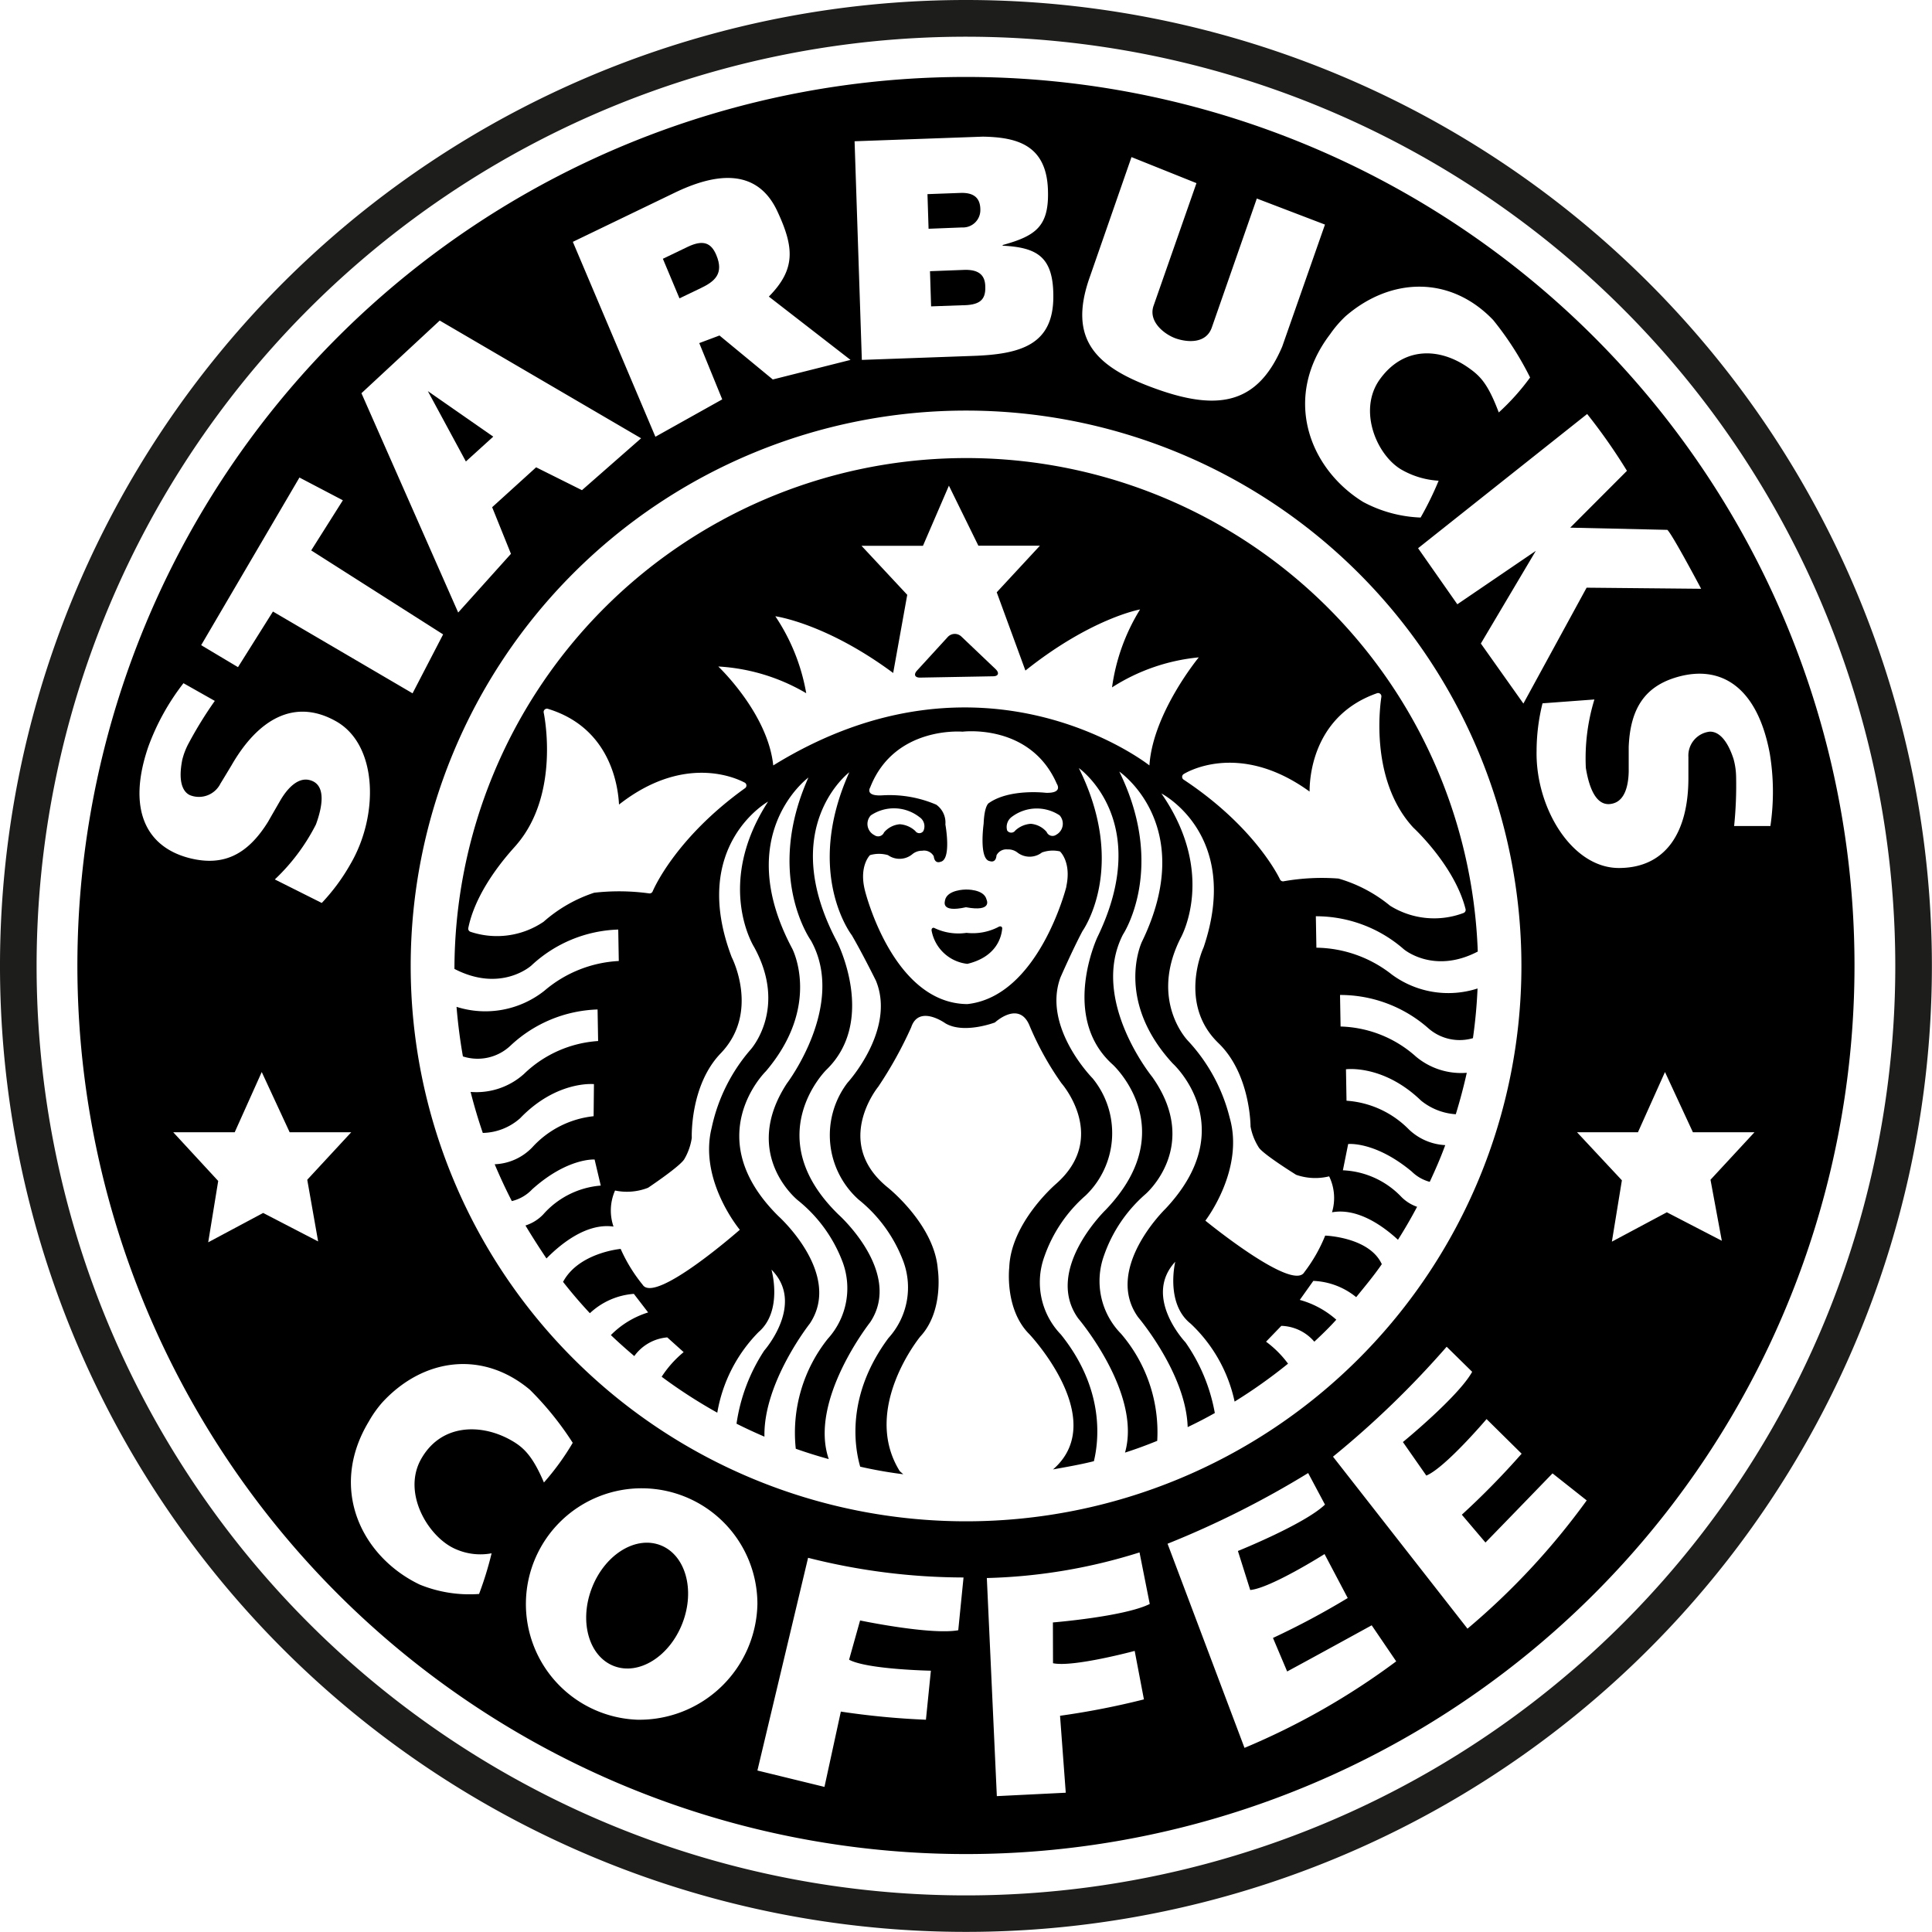 <svg id="Layer_1" data-name="Layer 1" xmlns="http://www.w3.org/2000/svg" viewBox="0 0 175.75 175.75"><defs><style>.cls-1{fill:#1d1d1b;}.cls-1,.cls-2{fill-rule:evenodd;}</style></defs><title>starbucks_logo</title><path class="cls-1" d="M87.87,0a87.87,87.87,0,1,0,87.87,87.87A87.88,87.88,0,0,0,87.87,0Zm0,172.42a84.54,84.54,0,1,1,84.54-84.54A84.54,84.54,0,0,1,87.87,172.42Z"/><path class="cls-2" d="M90.83,84.32a5.06,5.06,0,0,1-2.91.54A5.06,5.06,0,0,1,85,84.42c-0.1-.06-0.3,0-0.25.26a3.72,3.72,0,0,0,3.25,3c2.69-.65,3.11-2.48,3.17-3.24C91.15,84.23,90.93,84.25,90.83,84.32Z"/><ellipse cx="57.96" cy="146.07" rx="5.89" ry="4.42" transform="translate(-99.18 147.74) rotate(-68.97)"/><path class="cls-2" d="M87.87,82.53c2.44,0.45,1.88-.68,1.88-0.68-0.22-1-1.91-.93-1.91-0.93s-1.7,0-1.88,1C86,81.92,85.45,83.07,87.87,82.53Z"/><path class="cls-2" d="M87.48,57.93a0.87,0.87,0,0,0-1.25,0L83.42,61c-0.33.36-.2,0.65,0.29,0.64l6.62-.12c0.49,0,.6-0.29.25-0.64Z"/><path class="cls-2" d="M84.6,24.67l0.1,3.2,2.77-.1c1.54,0,2.2-.4,2.16-1.66,0-1-.5-1.6-1.89-1.56Z"/><polygon class="cls-2" points="44.87 39.72 38.92 35.58 42.38 41.98 44.87 39.72"/><path class="cls-2" d="M87.52,20.69a1.58,1.58,0,0,0,1.66-1.61c0-1.14-.67-1.57-1.81-1.53l-3,.11,0.1,3.15Z"/><path class="cls-2" d="M63.77,26.2c1.23-.59,2.11-1.3,1.39-3-0.47-1.12-1.2-1.41-2.59-.75L60.3,23.54l1.51,3.6Z"/><path class="cls-2" d="M123.37,118c0.81-1,1.6-1.94,2.33-3-1.13-2.47-5.15-2.6-5.15-2.6a14.14,14.14,0,0,1-1.9,3.33c-1.06,1.81-9-4.69-9-4.69s3.58-4.63,2.21-9.37a15.87,15.87,0,0,0-3.8-7s-3.54-3.61-.67-9.32c0,0,3.36-5.82-1.74-13.17,0,0,7.31,3.73,3.84,14,0,0-2.39,5.1,1.35,8.71,2.93,2.82,2.92,7.59,2.92,7.59a5.32,5.32,0,0,0,.73,1.87c0.31,0.59,3.42,2.52,3.42,2.52a5.29,5.29,0,0,0,3,.14,4.51,4.51,0,0,1,.26,3.27c2.32-.42,4.64,1.24,6,2.5q0.92-1.45,1.74-3a3.72,3.72,0,0,1-1.42-.89,7.8,7.8,0,0,0-5.33-2.43l0.48-2.39s2.45-.27,5.78,2.5a3.7,3.7,0,0,0,1.64.94c0.51-1.09,1-2.21,1.41-3.34a5.16,5.16,0,0,1-3.31-1.43,8.79,8.79,0,0,0-5.67-2.61l-0.05-2.86s3.38-.47,6.83,2.85a5.57,5.57,0,0,0,3.16,1.24q0.57-1.85,1-3.77a6.4,6.4,0,0,1-4.62-1.47,10.7,10.7,0,0,0-6.86-2.74l-0.05-2.87a12.12,12.12,0,0,1,8,3,4.31,4.31,0,0,0,4.09.93q0.32-2.23.42-4.52a8.66,8.66,0,0,1-7.8-1.27,11.31,11.31,0,0,0-6.86-2.44l-0.05-2.86a12.12,12.12,0,0,1,8,3s2.71,2.31,6.73.21a46.56,46.56,0,0,0-93.09,1.58c4.25,2.2,7-.31,7-0.31a12.11,12.11,0,0,1,7.9-3.27l0.05,2.86a11.3,11.3,0,0,0-6.76,2.7,8.65,8.65,0,0,1-8,1.47q0.19,2.29.58,4.51a4.35,4.35,0,0,0,4.35-1,12.12,12.12,0,0,1,7.9-3.27l0.05,2.87a10.7,10.7,0,0,0-6.75,3,6.48,6.48,0,0,1-4.85,1.63c0.32,1.26.69,2.51,1.11,3.73a5.27,5.27,0,0,0,3.4-1.34c3.32-3.45,6.71-3.1,6.71-3.1L54,101.54a8.79,8.79,0,0,0-5.57,2.82A5,5,0,0,1,45,105.91q0.72,1.71,1.56,3.35a3.72,3.72,0,0,0,1.85-1.07c3.22-2.89,5.68-2.71,5.68-2.71l0.56,2.37a7.8,7.8,0,0,0-5.24,2.63,3.84,3.84,0,0,1-1.61,1c0.6,1,1.24,2,1.91,3,1.31-1.33,3.66-3.25,6.1-2.9a4.5,4.5,0,0,1,.14-3.28,5.28,5.28,0,0,0,3-.25s3-2,3.32-2.64a5.33,5.33,0,0,0,.66-1.9s-0.19-4.76,2.63-7.69c3.6-3.74,1-8.75,1-8.75-3.86-10.15,3.31-14.15,3.31-14.15C65,80.46,68.6,86.15,68.6,86.15c3.08,5.6-.32,9.33-0.32,9.33a15.88,15.88,0,0,0-3.54,7.11c-1.2,4.79,2.56,9.28,2.56,9.28s-7.71,6.79-8.84,5a14.34,14.34,0,0,1-2-3.26s-3.82.34-5.24,3q1.16,1.48,2.44,2.85a6.54,6.54,0,0,1,4-1.76l1.3,1.69a8.15,8.15,0,0,0-3.39,2.06c0.69,0.66,1.4,1.29,2.13,1.91a4.12,4.12,0,0,1,3-1.7L62.19,123a9.79,9.79,0,0,0-2,2.24,46.62,46.62,0,0,0,5.06,3.27A13.72,13.72,0,0,1,69,121.18c2.25-1.93,1.18-5.68,1.18-5.68,3.1,3.11-.66,7.36-0.66,7.36A16.38,16.38,0,0,0,67,129.51q1.25,0.63,2.54,1.18c-0.11-4.92,4.13-10.29,4.13-10.29,3-4.52-2.86-9.77-2.86-9.77-7.28-7.21-1.14-13.18-1.14-13.18,5.1-6,2.4-11.15,2.4-11.15-5.55-10.42,1.47-15.57,1.47-15.57-4,8.94.23,14.83,0.23,14.83,3.26,5.84-2.19,13-2.19,13-4.22,6.48,1,10.63,1,10.63a13.1,13.1,0,0,1,4,5.43,6.84,6.84,0,0,1-1.28,7.17,13.71,13.71,0,0,0-2.91,10q1.47,0.52,3,.94c-1.84-5.35,3.77-12.45,3.77-12.45,3-4.52-2.86-9.77-2.86-9.77-7.31-7.09-1.14-13.18-1.14-13.18,4.64-4.48,1-11.63,1-11.63-5.55-10.42,1.1-15.45,1.1-15.45-4.14,9.21.23,14.83,0.23,14.83,1,1.72,2.19,4.13,2.19,4.13,1.84,4.46-2.58,9.28-2.58,9.28a7.87,7.87,0,0,0,1,10.63,13.09,13.09,0,0,1,4,5.43,6.84,6.84,0,0,1-1.28,7.17c-3.86,5.2-3.09,9.9-2.57,11.7a39.44,39.44,0,0,0,3.92.69l-0.32-.28c-3.53-5.67,1.86-12.24,1.86-12.24,2.19-2.35,1.6-6.13,1.6-6.13C85,111.37,80.73,108,80.73,108c-5-4.08-.84-9.14-0.84-9.14a36.51,36.51,0,0,0,3-5.41c0.7-2.1,3.11-.36,3.11-0.36,1.69,1,4.51-.08,4.51-0.08s2.15-2,3.12.23a27.34,27.34,0,0,0,2.93,5.3s4.33,4.91-.5,9.16c0,0-4.1,3.5-4.25,7.6,0,0-.45,3.8,1.83,6.07,0,0,7.2,7.62,2.31,12.16l-0.16.14c1.16-.21,2.6-0.46,3.72-0.75,0.45-1.87,1-6.54-3-11.52A6.84,6.84,0,0,1,95,114.32a13.11,13.11,0,0,1,3.77-5.58,7.87,7.87,0,0,0,.62-10.65s-4.6-4.65-2.92-9.18c0,0,1.07-2.45,2-4.21,0,0,4.16-5.78-.33-14.83,0,0,6.84,4.78,1.68,15.4,0,0-3.4,7.28,1.41,11.58,0,0,6.4,5.85-.65,13.21,0,0-5.65,5.46-2.5,9.87,0,0,5.8,6.81,4.26,12.21,1-.32,2-0.69,2.93-1.07a13.74,13.74,0,0,0-3.29-9.74,6.84,6.84,0,0,1-1.55-7.12,13.11,13.11,0,0,1,3.77-5.58s5.08-4.34.62-10.66c0,0-5.71-7-2.67-12.95,0,0,4-6-.33-14.83,0,0,7.21,4.89,2.05,15.5,0,0-2.51,5.27,2.81,11.05,0,0,6.36,5.74-.65,13.21,0,0-5.65,5.46-2.5,9.87,0,0,4.36,5.12,4.51,10,0.84-.4,1.66-0.82,2.47-1.28a16.2,16.2,0,0,0-2.67-6.43s-3.91-4.11-.93-7.33c0,0-.92,3.79,1.4,5.63a13.65,13.65,0,0,1,4,7.09,46.84,46.84,0,0,0,4.86-3.45,9.48,9.48,0,0,0-2-2l1.39-1.44a4.1,4.1,0,0,1,3,1.44c0.69-.64,1.37-1.3,2-2a8.32,8.32,0,0,0-3.32-1.8l1.23-1.73A6.57,6.57,0,0,1,123.37,118Zm-4.24-46c0-1.81.6-7,6.14-8.94a0.3,0.3,0,0,1,.39.33c0,0.07-1.27,7.38,2.91,11.9,0.14,0.13,3.77,3.52,4.75,7.41a0.3,0.3,0,0,1-.18.35,7.57,7.57,0,0,1-6.69-.66,13.12,13.12,0,0,0-4.69-2.47,20,20,0,0,0-5,.25,0.3,0.3,0,0,1-.32-0.17s-2.15-4.7-8.77-9.08a0.3,0.3,0,0,1,0-.5S112.56,67.25,119.12,72ZM67.8,71.68c-6.45,4.62-8.41,9.36-8.43,9.41a0.3,0.3,0,0,1-.32.18,20,20,0,0,0-5-.06,13.14,13.14,0,0,0-4.6,2.64,7.57,7.57,0,0,1-6.66.91,0.3,0.3,0,0,1-.19-0.34C43.4,80.49,46.9,77,47,76.83c4-4.67,2.48-11.92,2.46-12a0.3,0.3,0,0,1,.38-0.35c5.62,1.71,6.38,6.9,6.47,8.71,6.38-5,11.38-2,11.43-2A0.3,0.3,0,0,1,67.8,71.68Zm29.2,9s-2.5,9.95-9,10.66C81.19,91.29,78.68,81,78.68,81c-0.56-2.22.46-3.21,0.46-3.21a2.91,2.91,0,0,1,1.64,0A1.82,1.82,0,0,0,83,77.7a1.36,1.36,0,0,1,.89-0.31,1,1,0,0,1,1.05.5c0.09,0.74.6,0.51,0.6,0.51C86.59,78.23,86,75,86,75a2,2,0,0,0-.83-1.8,10.76,10.76,0,0,0-4.9-.85c-1.64.1-1.11-.72-1.11-0.72,2.2-5.62,8.4-5.07,8.4-5.07s6.17-.79,8.58,4.75c0,0,.59.86-1,0.81,0,0-3.28-.4-5.18.93,0,0-.41.17-0.48,1.88,0,0-.46,3.28.58,3.41,0,0,.53.21,0.59-0.53a1,1,0,0,1,1-.54,1.35,1.35,0,0,1,.9.28,1.82,1.82,0,0,0,2.23,0,2.91,2.91,0,0,1,1.64-.1S97.48,78.4,97,80.64ZM79.22,74.17a3.77,3.77,0,0,1,4.42.16A1,1,0,0,1,84,75.59a0.44,0.44,0,0,1-.74,0,2.3,2.3,0,0,0-1.41-.61,2.12,2.12,0,0,0-1.43.74,0.58,0.58,0,0,1-.88.25A1.14,1.14,0,0,1,79.22,74.17Zm17.17,0a1.14,1.14,0,0,1-.3,1.76,0.58,0.58,0,0,1-.88-0.25,2.12,2.12,0,0,0-1.44-.74,2.3,2.3,0,0,0-1.41.61,0.45,0.45,0,0,1-.74,0A1.14,1.14,0,0,1,92,74.34,3.77,3.77,0,0,1,96.39,74.17ZM70.34,69.63c-0.49-4.75-5-9-5-9a17.71,17.71,0,0,1,8,2.43,18.11,18.11,0,0,0-2.81-7s4.58,0.61,10.72,5.16l1.28-7.11-4.16-4.46h5.59l2.36-5.47L89,49.64h5.6l-3.93,4.24L93.28,61c6-4.78,10.43-5.56,10.43-5.56a18.12,18.12,0,0,0-2.55,7.09,17.71,17.71,0,0,1,7.89-2.73s-4.18,5.06-4.49,9.83C104.57,69.63,89.57,57.76,70.34,69.63Z"/><path class="cls-2" d="M87.87,7A80.83,80.83,0,1,0,168.7,87.87,80.83,80.83,0,0,0,87.87,7ZM148,42.83L142.84,48l8.83,0.2c0.4,0.3,3.08,5.36,3.08,5.36l-10.42-.1L138.58,64l-3.87-5.46,5-8.43-7.14,4.86L129,49.87l15.38-12.21A51.82,51.82,0,0,1,148,42.83ZM122.4,28.77c4.12-3.57,9.54-3.72,13.43.34a28.3,28.3,0,0,1,3.36,5.23,21.15,21.15,0,0,1-2.85,3.18c-1-2.65-1.7-3.33-2.79-4.09-2.58-1.8-5.88-1.95-8.06,1.12-2,2.84-.2,7,2.12,8.24a7.68,7.68,0,0,0,3.26.94,29.37,29.37,0,0,1-1.64,3.35A12,12,0,0,1,124,45.66c-4.94-3.05-7.37-9.53-3-15.26A10.2,10.2,0,0,1,122.4,28.77ZM99.14,25.19l3.79-10.9,5.91,2.37-3.9,11.15c-0.52,1.48,1.05,2.66,2.09,3s2.68,0.45,3.2-1l4.1-11.75,6.2,2.37-3.89,11.1c-2.17,5.09-5.62,5.89-11.23,3.93S97.07,31,99.14,25.19ZM89.42,12.43c2.93,0.06,5.78.65,5.91,4.86,0.11,3.29-1.08,4.16-4.12,5v0.06c3.13,0.16,4.62,1,4.61,4.63,0,4.41-3,5.26-7.42,5.4l-10,.36L77.74,12.85Zm-28,5.08c3.19-1.53,7.31-2.54,9.29,1.7,1.54,3.3,1.69,5.28-.77,7.77l7.43,5.76L70.3,34.52l-4.85-4-1.84.69,2.09,5.12-6.08,3.4L52.11,22ZM40,29.16L58.32,39.87l-5.38,4.72-4.17-2.08-4,3.63,1.71,4.24-4.8,5.34L32.88,35.77ZM27.24,43.44l3.95,2.07-2.88,4.56,12,7.64-2.78,5.36-12.7-7.44-3.18,5.06-3.35-2ZM13.49,67.93a21.28,21.28,0,0,1,3.2-5.78l2.85,1.61a36.32,36.32,0,0,0-2.36,3.82,6.4,6.4,0,0,0-.6,1.54c-0.42,2.13.13,2.95,0.69,3.21a2.19,2.19,0,0,0,2.79-1.06c0.08-.12,1-1.65,1-1.65,2.42-4.21,5.74-6.14,9.52-4s3.91,8.54,1.29,13a18,18,0,0,1-2.6,3.52L25,80a18.22,18.22,0,0,0,3.74-5c0.58-1.58,1-3.69-.63-4.05-1-.22-1.93.71-2.59,1.83,0,0-1,1.73-1.12,1.95-1.89,3.06-4.08,4.05-7,3.37C13.29,77.13,11.53,73.64,13.49,67.93Zm15.45,45-5-2.59-5,2.67,0.91-5.58L15.76,103h5.59l2.46-5.48L26.35,103h5.6l-4,4.32ZM41.5,140.94a5.53,5.53,0,0,0,3.22.36A31.22,31.22,0,0,1,43.58,145a12,12,0,0,1-5.39-.85c-5.24-2.5-8.36-8.67-4.64-14.84a10.11,10.11,0,0,1,1.26-1.77c3.71-4,9.08-4.73,13.39-1.12a28.25,28.25,0,0,1,3.9,4.83,23.24,23.24,0,0,1-2.62,3.61c-1.08-2.54-1.93-3.26-3.09-3.9-2.76-1.51-6.4-1.41-8.16,1.91C36.61,136,39.07,139.94,41.5,140.94ZM58,156.44A10.53,10.53,0,1,1,68.9,145.92,10.74,10.74,0,0,1,58,156.44Zm29.17-8.14c-2.53.45-8.93-.89-8.93-0.89l-1,3.57c1.64,0.89,7.44,1,7.44,1l-0.45,4.46a71.38,71.38,0,0,1-7.74-.74l-1.49,6.85-6.1-1.49,4.61-19.35a57.8,57.8,0,0,0,14.14,1.79ZM37.36,87.87a50.52,50.52,0,1,1,50.52,50.52A50.52,50.52,0,0,1,37.36,87.87ZM95.79,151.3c1.82,0.39,7.43-1.12,7.43-1.12l0.84,4.41a71.34,71.34,0,0,1-7.63,1.49l0.52,7-6.27.31-0.91-19.84a50.16,50.16,0,0,0,13.89-2.33l0.93,4.69c-2.3,1.15-8.81,1.68-8.81,1.68ZM113.21,159l-7-18.57A84.76,84.76,0,0,0,119,134l1.53,2.87c-1.85,1.78-7.92,4.22-7.92,4.22l1.12,3.55c1.86-.17,6.76-3.27,6.76-3.27l2.11,4A71.66,71.66,0,0,1,115.8,149l1.29,3.05c2.14-1.15,7.69-4.2,7.69-4.2l2.23,3.28A65.1,65.1,0,0,1,113.21,159Zm20.28-10.85-12.23-15.64a84.52,84.52,0,0,0,10.34-10l2.32,2.28c-1.24,2.25-6.3,6.39-6.3,6.39l2.13,3.05c1.72-.71,5.48-5.14,5.48-5.14l3.19,3.15a71.83,71.83,0,0,1-5.44,5.55l2.15,2.53c1.7-1.74,6.1-6.29,6.1-6.29l3.11,2.46A65.15,65.15,0,0,1,133.49,148.16Zm23.14-35.28-5-2.59-5,2.67,0.91-5.58L143.46,103H149l2.46-5.48L154,103h5.6l-4,4.32Zm1.12-37.72a36.46,36.46,0,0,0,.18-4.49,6.45,6.45,0,0,0-.24-1.64c-0.68-2.06-1.57-2.5-2.19-2.46a2.19,2.19,0,0,0-1.91,2.3c0,0.15,0,1.92,0,1.92,0,4.86-2,8.17-6.31,8.18s-7.6-5.51-7.5-10.64a18,18,0,0,1,.54-4.34l4.72-.35a18.23,18.23,0,0,0-.78,6.22c0.27,1.66.91,3.73,2.54,3.22,1-.31,1.33-1.57,1.36-2.87,0,0,0-2,0-2.25,0.14-3.6,1.56-5.54,4.41-6.36,4.07-1.17,7.31,1,8.42,6.94a21.26,21.26,0,0,1,.06,6.61h-3.27Z"/></svg>